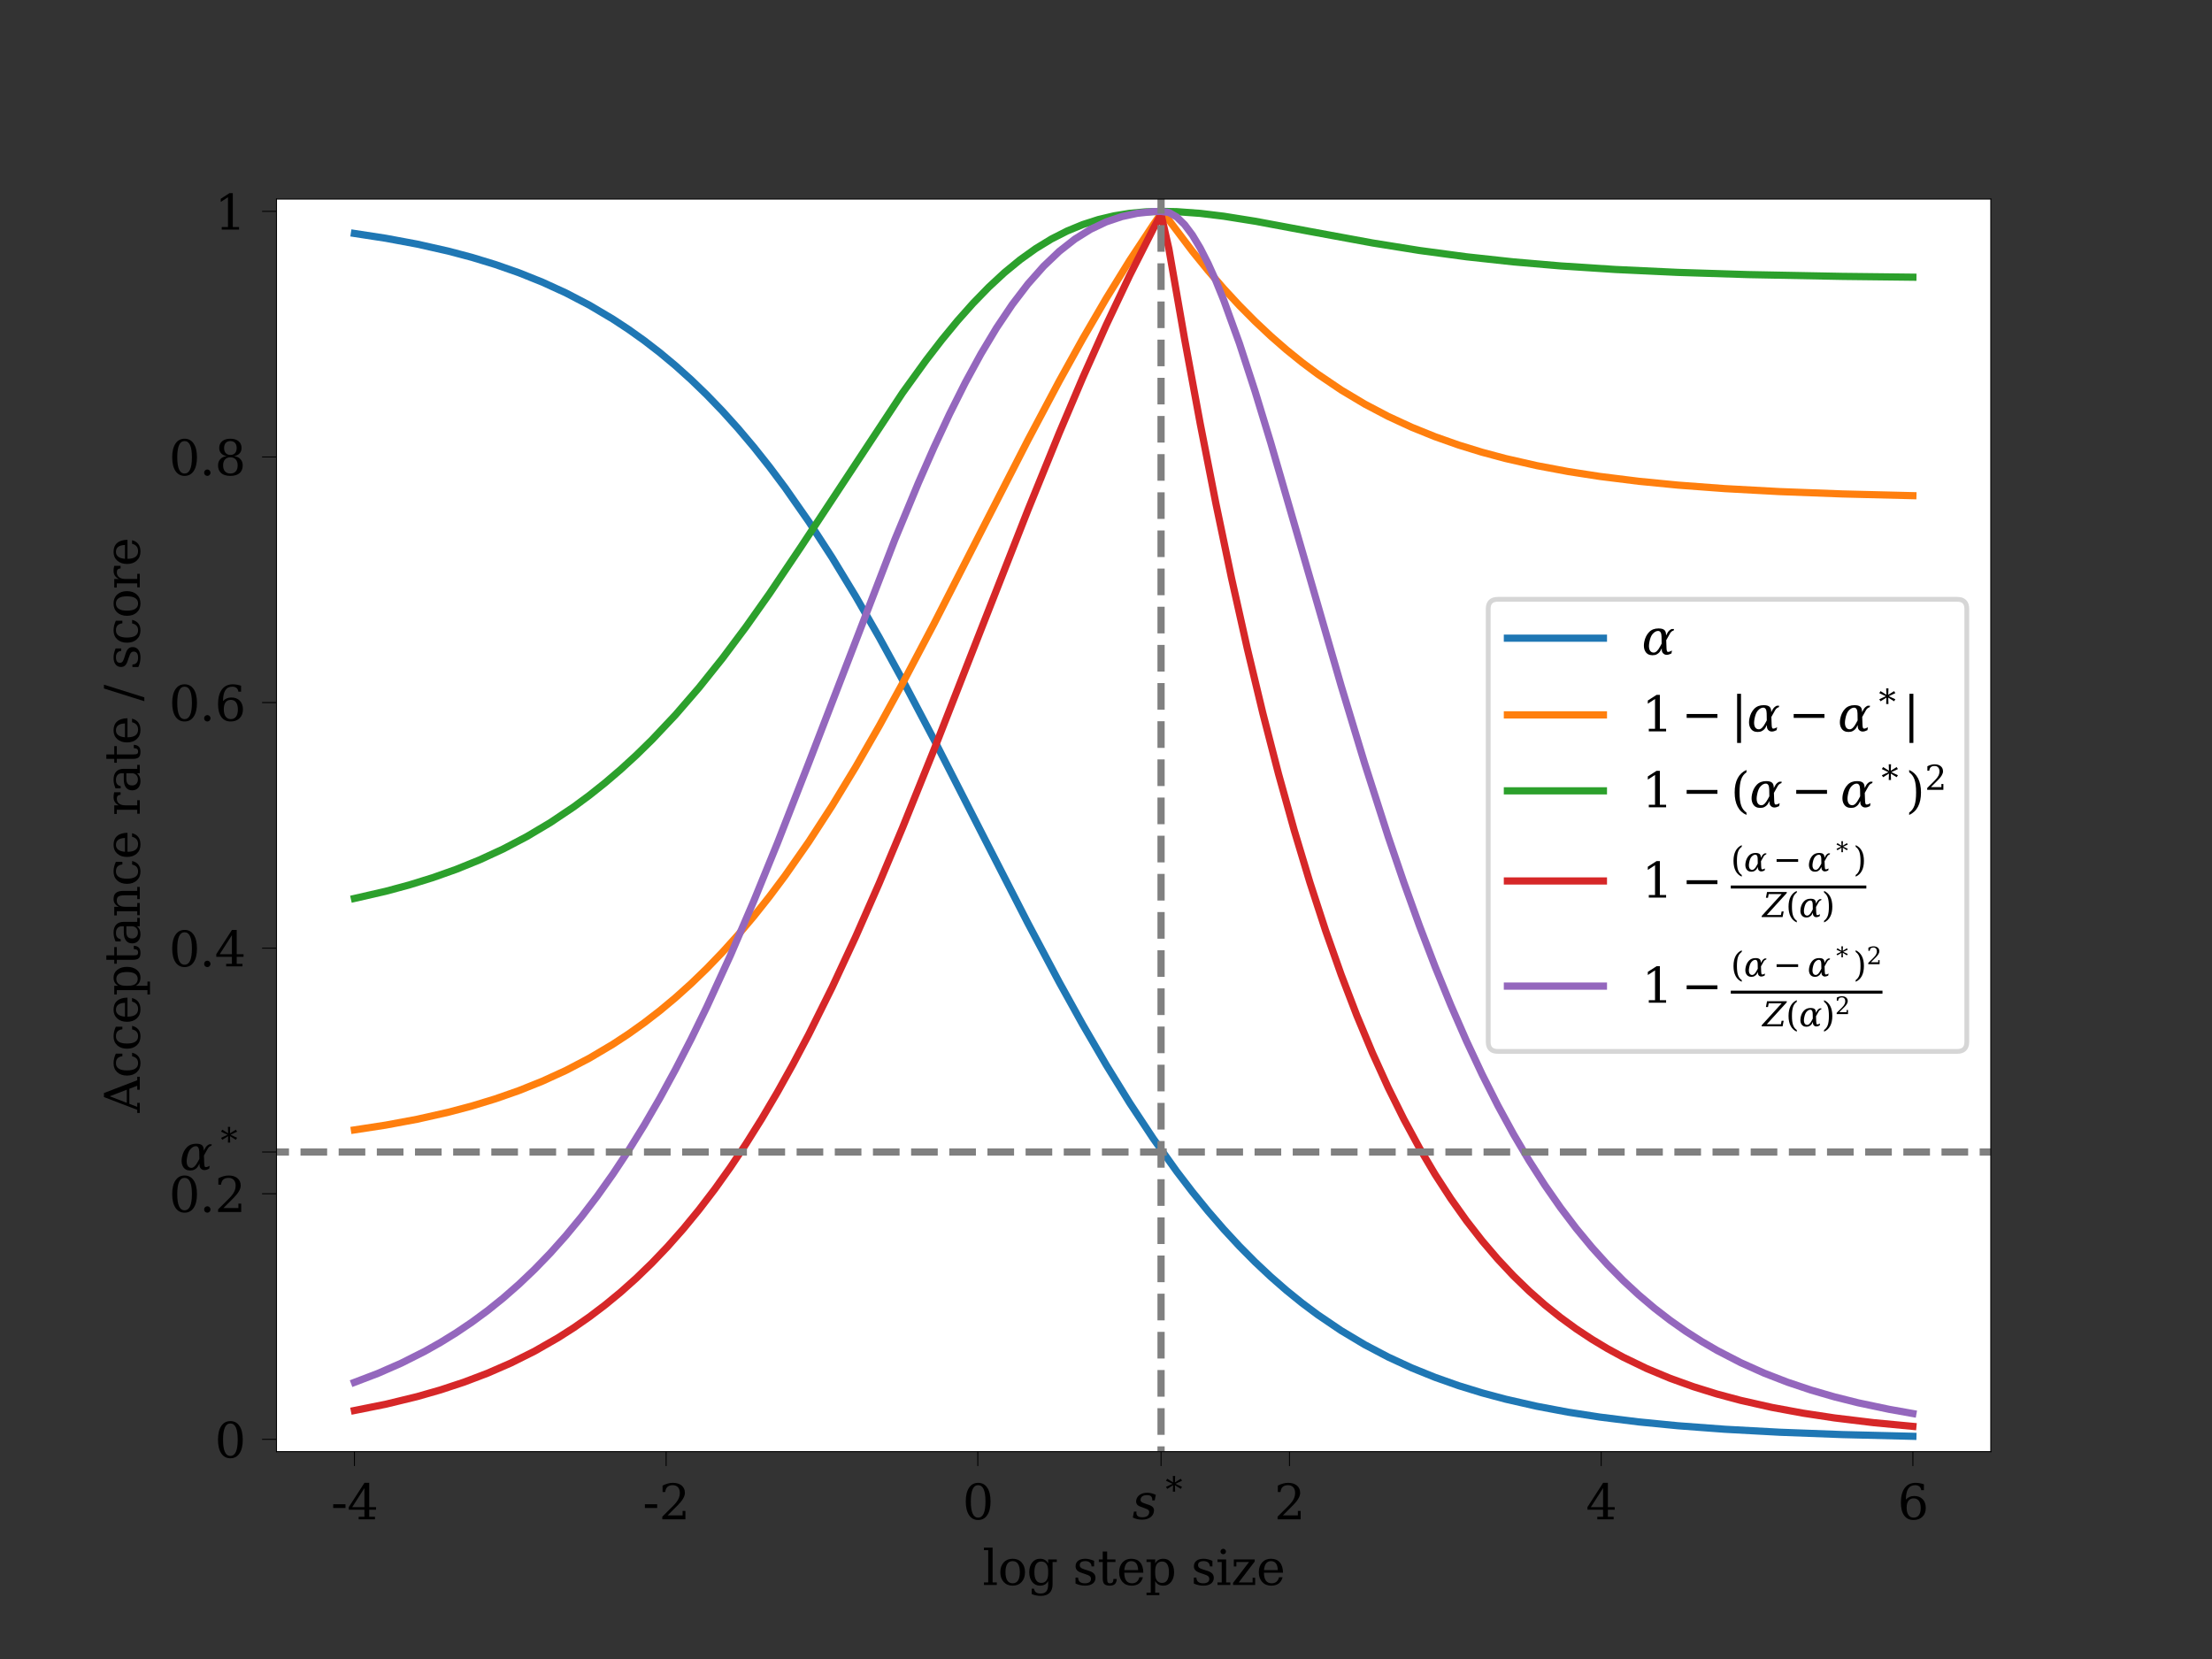 <?xml version="1.0" encoding="utf-8" standalone="no"?>
<!DOCTYPE svg PUBLIC "-//W3C//DTD SVG 1.1//EN"
  "http://www.w3.org/Graphics/SVG/1.1/DTD/svg11.dtd">
<svg xmlns:xlink="http://www.w3.org/1999/xlink" width="460.8pt" height="345.6pt" viewBox="0 0 460.8 345.6" xmlns="http://www.w3.org/2000/svg" version="1.1">
 <rect x="0" y="0" width="460.8" height="345.6" fill="#333333" stroke="none"/>
 <defs>
  <style type="text/css">*{stroke-linejoin: round; stroke-linecap: butt}</style>
 </defs>
 <g id="figure_1">
  <g id="patch_1">
   <path d="M 0 345.6 
L 460.8 345.6 
L 460.8 0 
L 0 0 
L 0 345.6 
z
" style="fill: none"/>
  </g>
  <g id="axes_1">
   <g id="patch_2">
    <path d="M 57.6 302.4 
L 414.72 302.4 
L 414.72 41.472 
L 57.6 41.472 
z
" style="fill: #ffffff"/>
   </g>
   <g id="matplotlib.axis_1">
    <g id="xtick_1">
     <g id="line2d_1">
      <defs>
       <path id="m47f0c7716d" d="M 0 0 
L 0 3 
" style="stroke: #000000; stroke-width: 0.2"/>
      </defs>
      <g>
       <use xlink:href="#m47f0c7716d" x="73.833" y="302.4" style="stroke: #000000; stroke-width: 0.2"/>
      </g>
     </g>
     <g id="text_1">
      <!-- -4 -->
      <g transform="translate(68.962 316.498)scale(0.1 -0.1)">
       <defs>
        <path id="DejaVuSerif-2d" d="M 281 1959 
L 1881 1959 
L 1881 1472 
L 281 1472 
L 281 1959 
z
" transform="scale(0.016)"/>
        <path id="DejaVuSerif-34" d="M 2234 1581 
L 2234 4063 
L 641 1581 
L 2234 1581 
z
M 3609 0 
L 1484 0 
L 1484 331 
L 2234 331 
L 2234 1247 
L 197 1247 
L 197 1588 
L 2241 4750 
L 2859 4750 
L 2859 1581 
L 3750 1581 
L 3750 1247 
L 2859 1247 
L 2859 331 
L 3609 331 
L 3609 0 
z
" transform="scale(0.016)"/>
       </defs>
       <use xlink:href="#DejaVuSerif-2d"/>
       <use xlink:href="#DejaVuSerif-34" x="33.789"/>
      </g>
     </g>
    </g>
    <g id="xtick_2">
     <g id="line2d_2">
      <g>
       <use xlink:href="#m47f0c7716d" x="138.764" y="302.4" style="stroke: #000000; stroke-width: 0.2"/>
      </g>
     </g>
     <g id="text_2">
      <!-- -2 -->
      <g transform="translate(133.893 316.498)scale(0.1 -0.1)">
       <defs>
        <path id="DejaVuSerif-32" d="M 819 3553 
L 469 3553 
L 469 4384 
Q 803 4563 1142 4656 
Q 1481 4750 1806 4750 
Q 2534 4750 2956 4397 
Q 3378 4044 3378 3438 
Q 3378 2753 2422 1800 
Q 2347 1728 2309 1691 
L 1131 513 
L 3078 513 
L 3078 1088 
L 3444 1088 
L 3444 0 
L 434 0 
L 434 341 
L 1850 1753 
Q 2319 2222 2519 2614 
Q 2719 3006 2719 3438 
Q 2719 3909 2473 4175 
Q 2228 4441 1797 4441 
Q 1350 4441 1106 4219 
Q 863 3997 819 3553 
z
" transform="scale(0.016)"/>
       </defs>
       <use xlink:href="#DejaVuSerif-2d"/>
       <use xlink:href="#DejaVuSerif-32" x="33.789"/>
      </g>
     </g>
    </g>
    <g id="xtick_3">
     <g id="line2d_3">
      <g>
       <use xlink:href="#m47f0c7716d" x="203.695" y="302.4" style="stroke: #000000; stroke-width: 0.2"/>
      </g>
     </g>
     <g id="text_3">
      <!-- 0 -->
      <g transform="translate(200.513 316.498)scale(0.1 -0.1)">
       <defs>
        <path id="DejaVuSerif-30" d="M 2034 219 
Q 2513 219 2750 744 
Q 2988 1269 2988 2328 
Q 2988 3391 2750 3916 
Q 2513 4441 2034 4441 
Q 1556 4441 1318 3916 
Q 1081 3391 1081 2328 
Q 1081 1269 1318 744 
Q 1556 219 2034 219 
z
M 2034 -91 
Q 1275 -91 848 546 
Q 422 1184 422 2328 
Q 422 3475 848 4112 
Q 1275 4750 2034 4750 
Q 2797 4750 3222 4112 
Q 3647 3475 3647 2328 
Q 3647 1184 3222 546 
Q 2797 -91 2034 -91 
z
" transform="scale(0.016)"/>
       </defs>
       <use xlink:href="#DejaVuSerif-30"/>
      </g>
     </g>
    </g>
    <g id="xtick_4">
     <g id="line2d_4">
      <g>
       <use xlink:href="#m47f0c7716d" x="241.87" y="302.4" style="stroke: #000000; stroke-width: 0.2"/>
      </g>
     </g>
     <g id="text_4">
      <!-- $s^*$ -->
      <g transform="translate(235.87 316.498)scale(0.1 -0.1)">
       <defs>
        <path id="DejaVuSerif-Italic-73" d="M 222 959 
L 553 959 
Q 541 869 541 788 
Q 541 219 1313 219 
Q 2088 219 2200 788 
Q 2209 844 2209 944 
Q 2209 1041 2103 1158 
Q 1997 1275 1550 1428 
L 1159 1569 
Q 759 1706 629 1882 
Q 500 2059 500 2263 
Q 500 2344 516 2438 
Q 606 2894 990 3153 
Q 1375 3413 1931 3413 
Q 2484 3413 3066 3144 
L 2925 2419 
L 2594 2419 
Q 2606 2491 2606 2553 
Q 2606 2781 2448 2942 
Q 2291 3103 1925 3103 
Q 1191 3103 1091 2591 
Q 1078 2538 1078 2444 
Q 1078 2347 1179 2237 
Q 1281 2128 1678 1997 
L 2106 1856 
Q 2550 1709 2716 1488 
Q 2831 1331 2831 1178 
Q 2831 522 2306 181 
Q 1894 -91 1262 -91 
Q 631 -91 72 184 
L 222 959 
z
" transform="scale(0.016)"/>
        <path id="DejaVuSerif-2a" d="M 3097 3866 
L 1875 3297 
L 3097 2719 
L 2859 2350 
L 1772 3028 
L 1813 1838 
L 1388 1838 
L 1428 3028 
L 341 2350 
L 103 2719 
L 1325 3291 
L 103 3866 
L 341 4238 
L 1428 3559 
L 1388 4750 
L 1813 4750 
L 1772 3559 
L 2859 4238 
L 3097 3866 
z
" transform="scale(0.016)"/>
       </defs>
       <use xlink:href="#DejaVuSerif-Italic-73" transform="translate(0 0.713)"/>
       <use xlink:href="#DejaVuSerif-2a" transform="translate(69.032 37.047)scale(0.7)"/>
      </g>
     </g>
    </g>
    <g id="xtick_5">
     <g id="line2d_5">
      <g>
       <use xlink:href="#m47f0c7716d" x="268.625" y="302.4" style="stroke: #000000; stroke-width: 0.2"/>
      </g>
     </g>
     <g id="text_5">
      <!-- 2 -->
      <g transform="translate(265.444 316.498)scale(0.1 -0.1)">
       <use xlink:href="#DejaVuSerif-32"/>
      </g>
     </g>
    </g>
    <g id="xtick_6">
     <g id="line2d_6">
      <g>
       <use xlink:href="#m47f0c7716d" x="333.556" y="302.4" style="stroke: #000000; stroke-width: 0.2"/>
      </g>
     </g>
     <g id="text_6">
      <!-- 4 -->
      <g transform="translate(330.375 316.498)scale(0.1 -0.1)">
       <use xlink:href="#DejaVuSerif-34"/>
      </g>
     </g>
    </g>
    <g id="xtick_7">
     <g id="line2d_7">
      <g>
       <use xlink:href="#m47f0c7716d" x="398.487" y="302.4" style="stroke: #000000; stroke-width: 0.2"/>
      </g>
     </g>
     <g id="text_7">
      <!-- 6 -->
      <g transform="translate(395.306 316.498)scale(0.1 -0.1)">
       <defs>
        <path id="DejaVuSerif-36" d="M 2094 219 
Q 2534 219 2771 542 
Q 3009 866 3009 1472 
Q 3009 2078 2771 2401 
Q 2534 2725 2094 2725 
Q 1647 2725 1412 2412 
Q 1178 2100 1178 1509 
Q 1178 888 1415 553 
Q 1653 219 2094 219 
z
M 1075 2569 
Q 1288 2803 1556 2918 
Q 1825 3034 2163 3034 
Q 2859 3034 3264 2615 
Q 3669 2197 3669 1472 
Q 3669 763 3233 336 
Q 2797 -91 2069 -91 
Q 1278 -91 853 498 
Q 428 1088 428 2181 
Q 428 3406 931 4078 
Q 1434 4750 2350 4750 
Q 2597 4750 2869 4703 
Q 3141 4656 3425 4563 
L 3425 3794 
L 3072 3794 
Q 3034 4109 2831 4275 
Q 2628 4441 2284 4441 
Q 1678 4441 1381 3981 
Q 1084 3522 1075 2569 
z
" transform="scale(0.016)"/>
       </defs>
       <use xlink:href="#DejaVuSerif-36"/>
      </g>
     </g>
    </g>
    <g id="text_8">
     <!-- log step size -->
     <g transform="translate(204.678 330.177)scale(0.1 -0.1)">
      <defs>
       <path id="DejaVuSerif-6c" d="M 1313 331 
L 1856 331 
L 1856 0 
L 184 0 
L 184 331 
L 738 331 
L 738 4531 
L 184 4531 
L 184 4863 
L 1313 4863 
L 1313 331 
z
" transform="scale(0.016)"/>
       <path id="DejaVuSerif-6f" d="M 1925 219 
Q 2388 219 2623 584 
Q 2859 950 2859 1663 
Q 2859 2375 2623 2739 
Q 2388 3103 1925 3103 
Q 1463 3103 1227 2739 
Q 991 2375 991 1663 
Q 991 950 1228 584 
Q 1466 219 1925 219 
z
M 1925 -91 
Q 1200 -91 759 389 
Q 319 869 319 1663 
Q 319 2456 758 2934 
Q 1197 3413 1925 3413 
Q 2653 3413 3092 2934 
Q 3531 2456 3531 1663 
Q 3531 869 3092 389 
Q 2653 -91 1925 -91 
z
" transform="scale(0.016)"/>
       <path id="DejaVuSerif-67" d="M 3359 2988 
L 3359 72 
Q 3359 -644 2965 -1033 
Q 2572 -1422 1844 -1422 
Q 1516 -1422 1216 -1362 
Q 916 -1303 641 -1184 
L 641 -488 
L 941 -488 
Q 997 -813 1206 -963 
Q 1416 -1113 1806 -1113 
Q 2313 -1113 2548 -827 
Q 2784 -541 2784 72 
L 2784 519 
Q 2616 206 2355 57 
Q 2094 -91 1709 -91 
Q 1097 -91 708 395 
Q 319 881 319 1663 
Q 319 2444 706 2928 
Q 1094 3413 1709 3413 
Q 2094 3413 2355 3264 
Q 2616 3116 2784 2803 
L 2784 3322 
L 3909 3322 
L 3909 2988 
L 3359 2988 
z
M 2784 1825 
Q 2784 2422 2554 2737 
Q 2325 3053 1888 3053 
Q 1444 3053 1217 2703 
Q 991 2353 991 1663 
Q 991 975 1217 622 
Q 1444 269 1888 269 
Q 2325 269 2554 583 
Q 2784 897 2784 1497 
L 2784 1825 
z
" transform="scale(0.016)"/>
       <path id="DejaVuSerif-20" transform="scale(0.016)"/>
       <path id="DejaVuSerif-73" d="M 359 184 
L 359 959 
L 691 959 
Q 703 588 923 403 
Q 1144 219 1575 219 
Q 1963 219 2166 364 
Q 2369 509 2369 788 
Q 2369 1006 2220 1140 
Q 2072 1275 1594 1428 
L 1178 1569 
Q 750 1706 558 1912 
Q 366 2119 366 2438 
Q 366 2894 700 3153 
Q 1034 3413 1625 3413 
Q 1888 3413 2178 3344 
Q 2469 3275 2778 3144 
L 2778 2419 
L 2447 2419 
Q 2434 2741 2221 2922 
Q 2009 3103 1644 3103 
Q 1281 3103 1095 2975 
Q 909 2847 909 2591 
Q 909 2381 1050 2254 
Q 1191 2128 1613 1997 
L 2069 1856 
Q 2541 1709 2748 1489 
Q 2956 1269 2956 922 
Q 2956 450 2595 179 
Q 2234 -91 1600 -91 
Q 1278 -91 972 -22 
Q 666 47 359 184 
z
" transform="scale(0.016)"/>
       <path id="DejaVuSerif-74" d="M 691 2988 
L 184 2988 
L 184 3322 
L 691 3322 
L 691 4353 
L 1269 4353 
L 1269 3322 
L 2350 3322 
L 2350 2988 
L 1269 2988 
L 1269 878 
Q 1269 456 1350 337 
Q 1431 219 1650 219 
Q 1875 219 1978 351 
Q 2081 484 2088 781 
L 2522 781 
Q 2497 328 2275 118 
Q 2053 -91 1600 -91 
Q 1103 -91 897 129 
Q 691 350 691 878 
L 691 2988 
z
" transform="scale(0.016)"/>
       <path id="DejaVuSerif-65" d="M 3469 1600 
L 991 1600 
L 991 1575 
Q 991 903 1244 561 
Q 1497 219 1991 219 
Q 2369 219 2611 417 
Q 2853 616 2950 1006 
L 3413 1006 
Q 3275 459 2904 184 
Q 2534 -91 1931 -91 
Q 1203 -91 761 389 
Q 319 869 319 1663 
Q 319 2450 753 2931 
Q 1188 3413 1894 3413 
Q 2647 3413 3050 2948 
Q 3453 2484 3469 1600 
z
M 2791 1931 
Q 2772 2513 2545 2808 
Q 2319 3103 1894 3103 
Q 1497 3103 1269 2806 
Q 1041 2509 991 1931 
L 2791 1931 
z
" transform="scale(0.016)"/>
       <path id="DejaVuSerif-70" d="M 1313 1825 
L 1313 1497 
Q 1313 897 1542 583 
Q 1772 269 2209 269 
Q 2650 269 2876 622 
Q 3103 975 3103 1663 
Q 3103 2353 2876 2703 
Q 2650 3053 2209 3053 
Q 1772 3053 1542 2737 
Q 1313 2422 1313 1825 
z
M 738 2988 
L 184 2988 
L 184 3322 
L 1313 3322 
L 1313 2803 
Q 1481 3116 1742 3264 
Q 2003 3413 2388 3413 
Q 3000 3413 3387 2928 
Q 3775 2444 3775 1663 
Q 3775 881 3387 395 
Q 3000 -91 2388 -91 
Q 2003 -91 1742 57 
Q 1481 206 1313 519 
L 1313 -997 
L 1856 -997 
L 1856 -1331 
L 184 -1331 
L 184 -997 
L 738 -997 
L 738 2988 
z
" transform="scale(0.016)"/>
       <path id="DejaVuSerif-69" d="M 622 4353 
Q 622 4497 726 4603 
Q 831 4709 978 4709 
Q 1122 4709 1226 4603 
Q 1331 4497 1331 4353 
Q 1331 4206 1228 4103 
Q 1125 4000 978 4000 
Q 831 4000 726 4103 
Q 622 4206 622 4353 
z
M 1356 331 
L 1900 331 
L 1900 0 
L 231 0 
L 231 331 
L 781 331 
L 781 2988 
L 231 2988 
L 231 3322 
L 1356 3322 
L 1356 331 
z
" transform="scale(0.016)"/>
       <path id="DejaVuSerif-7a" d="M 256 0 
L 256 269 
L 2338 2988 
L 691 2988 
L 691 2413 
L 359 2413 
L 359 3322 
L 3078 3322 
L 3078 3053 
L 997 331 
L 2803 331 
L 2803 934 
L 3138 934 
L 3138 0 
L 256 0 
z
" transform="scale(0.016)"/>
      </defs>
      <use xlink:href="#DejaVuSerif-6c"/>
      <use xlink:href="#DejaVuSerif-6f" x="31.982"/>
      <use xlink:href="#DejaVuSerif-67" x="92.188"/>
      <use xlink:href="#DejaVuSerif-20" x="156.201"/>
      <use xlink:href="#DejaVuSerif-73" x="187.988"/>
      <use xlink:href="#DejaVuSerif-74" x="239.307"/>
      <use xlink:href="#DejaVuSerif-65" x="279.492"/>
      <use xlink:href="#DejaVuSerif-70" x="338.672"/>
      <use xlink:href="#DejaVuSerif-20" x="402.686"/>
      <use xlink:href="#DejaVuSerif-73" x="434.473"/>
      <use xlink:href="#DejaVuSerif-69" x="485.791"/>
      <use xlink:href="#DejaVuSerif-7a" x="517.773"/>
      <use xlink:href="#DejaVuSerif-65" x="570.459"/>
     </g>
    </g>
   </g>
   <g id="matplotlib.axis_2">
    <g id="ytick_1">
     <g id="line2d_8">
      <defs>
       <path id="mf4bd33db1c" d="M 0 0 
L -3 0 
" style="stroke: #000000; stroke-width: 0.2"/>
      </defs>
      <g>
       <use xlink:href="#mf4bd33db1c" x="57.6" y="299.842" style="stroke: #000000; stroke-width: 0.2"/>
      </g>
     </g>
     <g id="text_9">
      <!-- 0 -->
      <g transform="translate(44.737 303.641)scale(0.1 -0.1)">
       <use xlink:href="#DejaVuSerif-30"/>
      </g>
     </g>
    </g>
    <g id="ytick_2">
     <g id="line2d_9">
      <g>
       <use xlink:href="#mf4bd33db1c" x="57.6" y="248.68" style="stroke: #000000; stroke-width: 0.2"/>
      </g>
     </g>
     <g id="text_10">
      <!-- 0.2 -->
      <g transform="translate(35.197 252.479)scale(0.1 -0.1)">
       <defs>
        <path id="DejaVuSerif-2e" d="M 603 325 
Q 603 500 722 622 
Q 841 744 1019 744 
Q 1191 744 1312 622 
Q 1434 500 1434 325 
Q 1434 153 1312 31 
Q 1191 -91 1019 -91 
Q 841 -91 722 29 
Q 603 150 603 325 
z
" transform="scale(0.016)"/>
       </defs>
       <use xlink:href="#DejaVuSerif-30"/>
       <use xlink:href="#DejaVuSerif-2e" x="63.623"/>
       <use xlink:href="#DejaVuSerif-32" x="95.41"/>
      </g>
     </g>
    </g>
    <g id="ytick_3">
     <g id="line2d_10">
      <g>
       <use xlink:href="#mf4bd33db1c" x="57.6" y="239.982" style="stroke: #000000; stroke-width: 0.2"/>
      </g>
     </g>
     <g id="text_11">
      <!-- $\alpha^*$ -->
      <g transform="translate(37.4 243.781)scale(0.1 -0.1)">
       <defs>
        <path id="DejaVuSerif-Italic-3b1" d="M 2597 819 
L 2406 472 
Q 2259 206 1925 31 
Q 1719 -78 1388 -78 
Q 1378 -78 1369 -78 
Q 753 -75 463 406 
Q 269 728 269 1175 
Q 269 1409 322 1675 
Q 472 2441 953 2941 
Q 1406 3409 2172 3409 
Q 2713 3409 2941 3200 
Q 3144 3013 3156 2613 
L 3159 2497 
L 3347 2844 
Q 3525 3172 3878 3334 
L 4194 3334 
L 4156 3150 
Q 3838 3056 3675 2763 
L 3178 1875 
L 3213 919 
Q 3228 428 3338 375 
Q 3375 356 3434 356 
Q 3603 356 3928 531 
L 3856 153 
Q 3509 -25 3244 -25 
Q 2966 -25 2778 169 
Q 2609 344 2603 597 
L 2597 819 
z
M 2581 1431 
L 2566 2350 
Q 2550 3081 2119 3084 
Q 1763 3084 1419 2703 
Q 1131 2388 991 1663 
Q 928 1347 928 1103 
Q 928 813 1016 622 
Q 1175 266 1550 266 
Q 1963 266 2384 1063 
L 2581 1431 
z
" transform="scale(0.016)"/>
       </defs>
       <use xlink:href="#DejaVuSerif-Italic-3b1" transform="translate(0 0.713)"/>
       <use xlink:href="#DejaVuSerif-2a" transform="translate(85.234 37.047)scale(0.7)"/>
      </g>
     </g>
    </g>
    <g id="ytick_4">
     <g id="line2d_11">
      <g>
       <use xlink:href="#mf4bd33db1c" x="57.6" y="197.517" style="stroke: #000000; stroke-width: 0.2"/>
      </g>
     </g>
     <g id="text_12">
      <!-- 0.4 -->
      <g transform="translate(35.197 201.316)scale(0.1 -0.1)">
       <use xlink:href="#DejaVuSerif-30"/>
       <use xlink:href="#DejaVuSerif-2e" x="63.623"/>
       <use xlink:href="#DejaVuSerif-34" x="95.41"/>
      </g>
     </g>
    </g>
    <g id="ytick_5">
     <g id="line2d_12">
      <g>
       <use xlink:href="#mf4bd33db1c" x="57.6" y="146.355" style="stroke: #000000; stroke-width: 0.2"/>
      </g>
     </g>
     <g id="text_13">
      <!-- 0.6 -->
      <g transform="translate(35.197 150.154)scale(0.1 -0.1)">
       <use xlink:href="#DejaVuSerif-30"/>
       <use xlink:href="#DejaVuSerif-2e" x="63.623"/>
       <use xlink:href="#DejaVuSerif-36" x="95.41"/>
      </g>
     </g>
    </g>
    <g id="ytick_6">
     <g id="line2d_13">
      <g>
       <use xlink:href="#mf4bd33db1c" x="57.6" y="95.192" style="stroke: #000000; stroke-width: 0.2"/>
      </g>
     </g>
     <g id="text_14">
      <!-- 0.8 -->
      <g transform="translate(35.197 98.992)scale(0.1 -0.1)">
       <defs>
        <path id="DejaVuSerif-38" d="M 2981 1275 
Q 2981 1775 2732 2051 
Q 2484 2328 2034 2328 
Q 1584 2328 1336 2051 
Q 1088 1775 1088 1275 
Q 1088 772 1336 495 
Q 1584 219 2034 219 
Q 2484 219 2732 495 
Q 2981 772 2981 1275 
z
M 2853 3541 
Q 2853 3966 2637 4203 
Q 2422 4441 2034 4441 
Q 1650 4441 1433 4203 
Q 1216 3966 1216 3541 
Q 1216 3113 1433 2875 
Q 1650 2638 2034 2638 
Q 2422 2638 2637 2875 
Q 2853 3113 2853 3541 
z
M 2516 2484 
Q 3047 2413 3344 2092 
Q 3641 1772 3641 1275 
Q 3641 619 3225 264 
Q 2809 -91 2034 -91 
Q 1263 -91 845 264 
Q 428 619 428 1275 
Q 428 1772 725 2092 
Q 1022 2413 1556 2484 
Q 1084 2569 832 2842 
Q 581 3116 581 3541 
Q 581 4103 968 4426 
Q 1356 4750 2034 4750 
Q 2713 4750 3100 4426 
Q 3488 4103 3488 3541 
Q 3488 3116 3236 2842 
Q 2984 2569 2516 2484 
z
" transform="scale(0.016)"/>
       </defs>
       <use xlink:href="#DejaVuSerif-30"/>
       <use xlink:href="#DejaVuSerif-2e" x="63.623"/>
       <use xlink:href="#DejaVuSerif-38" x="95.41"/>
      </g>
     </g>
    </g>
    <g id="ytick_7">
     <g id="line2d_14">
      <g>
       <use xlink:href="#mf4bd33db1c" x="57.6" y="44.03" style="stroke: #000000; stroke-width: 0.2"/>
      </g>
     </g>
     <g id="text_15">
      <!-- 1 -->
      <g transform="translate(44.737 47.829)scale(0.1 -0.1)">
       <defs>
        <path id="DejaVuSerif-31" d="M 909 0 
L 909 331 
L 1722 331 
L 1722 4213 
L 781 3603 
L 781 4013 
L 1919 4750 
L 2350 4750 
L 2350 331 
L 3163 331 
L 3163 0 
L 909 0 
z
" transform="scale(0.016)"/>
       </defs>
       <use xlink:href="#DejaVuSerif-31"/>
      </g>
     </g>
    </g>
    <g id="text_16">
     <!-- Acceptance rate / score -->
     <g transform="translate(29.117 231.794)rotate(-90)scale(0.1 -0.1)">
      <defs>
       <path id="DejaVuSerif-41" d="M 1281 1691 
L 2994 1691 
L 2138 3909 
L 1281 1691 
z
M -38 0 
L -38 331 
L 372 331 
L 2034 4666 
L 2559 4666 
L 4225 331 
L 4684 331 
L 4684 0 
L 2988 0 
L 2988 331 
L 3506 331 
L 3116 1356 
L 1153 1356 
L 763 331 
L 1275 331 
L 1275 0 
L -38 0 
z
" transform="scale(0.016)"/>
       <path id="DejaVuSerif-63" d="M 3291 997 
Q 3169 466 2822 187 
Q 2475 -91 1925 -91 
Q 1200 -91 759 389 
Q 319 869 319 1663 
Q 319 2459 759 2936 
Q 1200 3413 1925 3413 
Q 2241 3413 2553 3339 
Q 2866 3266 3181 3116 
L 3181 2266 
L 2847 2266 
Q 2781 2703 2561 2903 
Q 2341 3103 1931 3103 
Q 1466 3103 1228 2742 
Q 991 2381 991 1663 
Q 991 944 1227 581 
Q 1463 219 1931 219 
Q 2303 219 2525 412 
Q 2747 606 2828 997 
L 3291 997 
z
" transform="scale(0.016)"/>
       <path id="DejaVuSerif-61" d="M 2547 1044 
L 2547 1747 
L 1806 1747 
Q 1378 1747 1168 1562 
Q 959 1378 959 997 
Q 959 650 1171 447 
Q 1384 244 1747 244 
Q 2106 244 2326 466 
Q 2547 688 2547 1044 
z
M 3122 2075 
L 3122 331 
L 3634 331 
L 3634 0 
L 2547 0 
L 2547 359 
Q 2356 128 2106 18 
Q 1856 -91 1522 -91 
Q 969 -91 644 203 
Q 319 497 319 997 
Q 319 1513 691 1797 
Q 1063 2081 1741 2081 
L 2547 2081 
L 2547 2309 
Q 2547 2688 2317 2895 
Q 2088 3103 1672 3103 
Q 1328 3103 1125 2947 
Q 922 2791 872 2484 
L 575 2484 
L 575 3156 
Q 875 3284 1158 3348 
Q 1441 3413 1709 3413 
Q 2400 3413 2761 3070 
Q 3122 2728 3122 2075 
z
" transform="scale(0.016)"/>
       <path id="DejaVuSerif-6e" d="M 263 0 
L 263 331 
L 781 331 
L 781 2988 
L 231 2988 
L 231 3322 
L 1356 3322 
L 1356 2731 
Q 1516 3069 1770 3241 
Q 2025 3413 2363 3413 
Q 2913 3413 3172 3097 
Q 3431 2781 3431 2113 
L 3431 331 
L 3944 331 
L 3944 0 
L 2356 0 
L 2356 331 
L 2853 331 
L 2853 1931 
Q 2853 2541 2703 2767 
Q 2553 2994 2175 2994 
Q 1775 2994 1565 2701 
Q 1356 2409 1356 1850 
L 1356 331 
L 1856 331 
L 1856 0 
L 263 0 
z
" transform="scale(0.016)"/>
       <path id="DejaVuSerif-72" d="M 3059 3328 
L 3059 2497 
L 2728 2497 
Q 2713 2744 2591 2866 
Q 2469 2988 2234 2988 
Q 1809 2988 1582 2694 
Q 1356 2400 1356 1850 
L 1356 331 
L 2022 331 
L 2022 0 
L 263 0 
L 263 331 
L 781 331 
L 781 2994 
L 231 2994 
L 231 3322 
L 1356 3322 
L 1356 2731 
Q 1525 3078 1790 3245 
Q 2056 3413 2438 3413 
Q 2578 3413 2733 3391 
Q 2888 3369 3059 3328 
z
" transform="scale(0.016)"/>
       <path id="DejaVuSerif-2f" d="M 1656 4666 
L 2156 4666 
L 500 -594 
L 0 -594 
L 1656 4666 
z
" transform="scale(0.016)"/>
      </defs>
      <use xlink:href="#DejaVuSerif-41"/>
      <use xlink:href="#DejaVuSerif-63" x="72.217"/>
      <use xlink:href="#DejaVuSerif-63" x="128.223"/>
      <use xlink:href="#DejaVuSerif-65" x="184.229"/>
      <use xlink:href="#DejaVuSerif-70" x="243.408"/>
      <use xlink:href="#DejaVuSerif-74" x="307.422"/>
      <use xlink:href="#DejaVuSerif-61" x="347.607"/>
      <use xlink:href="#DejaVuSerif-6e" x="407.227"/>
      <use xlink:href="#DejaVuSerif-63" x="471.631"/>
      <use xlink:href="#DejaVuSerif-65" x="527.637"/>
      <use xlink:href="#DejaVuSerif-20" x="586.816"/>
      <use xlink:href="#DejaVuSerif-72" x="618.604"/>
      <use xlink:href="#DejaVuSerif-61" x="666.406"/>
      <use xlink:href="#DejaVuSerif-74" x="726.025"/>
      <use xlink:href="#DejaVuSerif-65" x="766.211"/>
      <use xlink:href="#DejaVuSerif-20" x="825.391"/>
      <use xlink:href="#DejaVuSerif-2f" x="857.178"/>
      <use xlink:href="#DejaVuSerif-20" x="890.869"/>
      <use xlink:href="#DejaVuSerif-73" x="922.656"/>
      <use xlink:href="#DejaVuSerif-63" x="973.975"/>
      <use xlink:href="#DejaVuSerif-6f" x="1029.98"/>
      <use xlink:href="#DejaVuSerif-72" x="1090.186"/>
      <use xlink:href="#DejaVuSerif-65" x="1137.988"/>
     </g>
    </g>
   </g>
   <g id="line2d_15">
    <path d="M 73.833 48.631 
L 80.358 49.633 
L 86.884 50.847 
L 93.41 52.316 
L 98.304 53.613 
L 103.198 55.105 
L 108.093 56.817 
L 112.987 58.778 
L 117.881 61.018 
L 122.776 63.571 
L 127.67 66.472 
L 130.933 68.616 
L 134.196 70.942 
L 137.458 73.46 
L 140.721 76.181 
L 143.984 79.114 
L 147.247 82.269 
L 150.51 85.654 
L 153.773 89.276 
L 157.036 93.141 
L 160.299 97.253 
L 163.561 101.614 
L 168.456 108.618 
L 173.35 116.163 
L 178.244 124.221 
L 183.139 132.744 
L 188.033 141.669 
L 194.559 154.057 
L 204.347 173.221 
L 214.136 192.328 
L 220.661 204.618 
L 225.556 213.443 
L 230.45 221.848 
L 235.344 229.772 
L 240.239 237.176 
L 245.133 244.032 
L 248.396 248.293 
L 251.659 252.306 
L 254.921 256.074 
L 258.184 259.601 
L 261.447 262.893 
L 264.71 265.958 
L 267.973 268.804 
L 271.236 271.443 
L 274.499 273.883 
L 279.393 277.194 
L 284.287 280.119 
L 289.181 282.694 
L 294.076 284.954 
L 298.97 286.932 
L 303.864 288.66 
L 308.759 290.165 
L 313.653 291.475 
L 320.179 292.958 
L 326.704 294.184 
L 333.23 295.195 
L 341.387 296.213 
L 349.544 297.01 
L 359.333 297.741 
L 370.753 298.361 
L 383.804 298.849 
L 398.487 299.209 
L 398.487 299.209 
" clip-path="url(#pa5378f3c46)" style="fill: none; stroke: #1f77b4; stroke-width: 1.5; stroke-linecap: square"/>
   </g>
   <g id="line2d_16">
    <path d="M 73.833 235.381 
L 80.358 234.379 
L 86.884 233.165 
L 93.41 231.696 
L 98.304 230.399 
L 103.198 228.907 
L 108.093 227.195 
L 112.987 225.234 
L 117.881 222.994 
L 122.776 220.441 
L 127.67 217.54 
L 130.933 215.396 
L 134.196 213.07 
L 137.458 210.552 
L 140.721 207.831 
L 143.984 204.898 
L 147.247 201.743 
L 150.51 198.358 
L 153.773 194.736 
L 157.036 190.871 
L 160.299 186.759 
L 163.561 182.398 
L 168.456 175.394 
L 173.35 167.849 
L 178.244 159.791 
L 183.139 151.268 
L 188.033 142.343 
L 194.559 129.955 
L 204.347 110.791 
L 214.136 91.684 
L 220.661 79.394 
L 225.556 70.569 
L 230.45 62.165 
L 235.344 54.24 
L 240.239 46.836 
L 241.87 44.489 
L 243.501 45.857 
L 248.396 52.341 
L 251.659 56.355 
L 254.921 60.122 
L 258.184 63.649 
L 261.447 66.941 
L 264.71 70.006 
L 267.973 72.853 
L 271.236 75.491 
L 274.499 77.931 
L 279.393 81.242 
L 284.287 84.167 
L 289.181 86.742 
L 294.076 89.002 
L 298.97 90.98 
L 303.864 92.708 
L 308.759 94.214 
L 313.653 95.523 
L 320.179 97.006 
L 326.704 98.232 
L 333.23 99.243 
L 341.387 100.261 
L 349.544 101.058 
L 359.333 101.789 
L 370.753 102.409 
L 383.804 102.897 
L 398.487 103.258 
L 398.487 103.258 
" clip-path="url(#pa5378f3c46)" style="fill: none; stroke: #ff7f0e; stroke-width: 1.5; stroke-linecap: square"/>
   </g>
   <g id="line2d_17">
    <path d="M 73.833 187.163 
L 80.358 185.668 
L 85.253 184.349 
L 90.147 182.834 
L 95.041 181.099 
L 99.936 179.116 
L 104.83 176.855 
L 109.724 174.286 
L 114.618 171.376 
L 119.513 168.095 
L 122.776 165.685 
L 126.038 163.088 
L 129.301 160.297 
L 132.564 157.304 
L 135.827 154.106 
L 140.721 148.915 
L 145.616 143.254 
L 150.51 137.135 
L 155.404 130.588 
L 160.299 123.665 
L 166.824 113.971 
L 188.033 81.813 
L 192.927 75.039 
L 196.19 70.807 
L 199.453 66.841 
L 202.716 63.171 
L 205.979 59.817 
L 209.241 56.796 
L 212.504 54.117 
L 215.767 51.783 
L 219.03 49.79 
L 222.293 48.129 
L 225.556 46.783 
L 228.819 45.735 
L 232.081 44.962 
L 235.344 44.438 
L 238.607 44.136 
L 241.87 44.031 
L 245.133 44.094 
L 250.027 44.449 
L 254.921 45.042 
L 261.447 46.082 
L 272.867 48.211 
L 285.919 50.612 
L 295.707 52.18 
L 305.496 53.494 
L 315.284 54.556 
L 325.073 55.394 
L 336.493 56.136 
L 349.544 56.743 
L 364.227 57.204 
L 383.804 57.577 
L 398.487 57.743 
L 398.487 57.743 
" clip-path="url(#pa5378f3c46)" style="fill: none; stroke: #2ca02c; stroke-width: 1.5; stroke-linecap: square"/>
   </g>
   <g id="line2d_18">
    <path d="M 73.833 293.835 
L 80.358 292.527 
L 86.884 290.942 
L 91.778 289.539 
L 96.673 287.922 
L 101.567 286.063 
L 106.461 283.928 
L 111.356 281.481 
L 116.25 278.682 
L 119.513 276.601 
L 122.776 274.331 
L 126.038 271.86 
L 129.301 269.174 
L 132.564 266.257 
L 135.827 263.097 
L 139.09 259.679 
L 142.353 255.991 
L 145.616 252.018 
L 148.879 247.751 
L 152.141 243.178 
L 155.404 238.291 
L 158.667 233.085 
L 161.93 227.554 
L 165.193 221.7 
L 168.456 215.524 
L 173.35 205.673 
L 178.244 195.154 
L 183.139 184.028 
L 188.033 172.376 
L 194.559 156.204 
L 204.347 131.185 
L 214.136 106.241 
L 220.661 90.197 
L 225.556 78.676 
L 230.45 67.704 
L 235.344 57.358 
L 240.239 47.693 
L 241.87 44.629 
L 243.501 51.836 
L 246.764 70.577 
L 250.027 88.256 
L 253.29 104.879 
L 256.553 120.462 
L 259.816 135.028 
L 263.079 148.607 
L 266.341 161.234 
L 269.604 172.949 
L 272.867 183.794 
L 276.13 193.814 
L 279.393 203.055 
L 282.656 211.562 
L 285.919 219.382 
L 289.181 226.559 
L 292.444 233.139 
L 295.707 239.163 
L 298.97 244.672 
L 302.233 249.705 
L 305.496 254.299 
L 308.759 258.489 
L 312.021 262.308 
L 315.284 265.785 
L 318.547 268.949 
L 321.81 271.827 
L 325.073 274.444 
L 328.336 276.821 
L 331.599 278.98 
L 334.862 280.941 
L 338.124 282.72 
L 343.019 285.083 
L 347.913 287.125 
L 352.807 288.886 
L 357.702 290.406 
L 362.596 291.717 
L 369.122 293.187 
L 375.647 294.393 
L 382.173 295.381 
L 390.33 296.369 
L 398.487 297.139 
L 398.487 297.139 
" clip-path="url(#pa5378f3c46)" style="fill: none; stroke: #d62728; stroke-width: 1.5; stroke-linecap: square"/>
   </g>
   <g id="line2d_19">
    <path d="M 73.833 287.97 
L 78.727 286.104 
L 83.621 283.958 
L 88.516 281.492 
L 91.778 279.651 
L 95.041 277.635 
L 98.304 275.432 
L 101.567 273.026 
L 104.83 270.402 
L 108.093 267.544 
L 111.356 264.437 
L 114.618 261.064 
L 117.881 257.409 
L 121.144 253.457 
L 124.407 249.193 
L 127.67 244.603 
L 130.933 239.675 
L 134.196 234.4 
L 137.458 228.771 
L 140.721 222.784 
L 143.984 216.44 
L 147.247 209.744 
L 152.141 199.065 
L 157.036 187.683 
L 161.93 175.694 
L 168.456 158.998 
L 186.401 112.434 
L 191.296 100.637 
L 194.559 93.218 
L 197.821 86.226 
L 201.084 79.714 
L 204.347 73.724 
L 207.61 68.289 
L 210.873 63.431 
L 214.136 59.159 
L 217.399 55.474 
L 220.661 52.362 
L 223.924 49.803 
L 227.187 47.768 
L 230.45 46.221 
L 233.713 45.121 
L 236.976 44.423 
L 240.239 44.083 
L 241.87 44.032 
L 243.501 44.268 
L 245.133 45.201 
L 246.764 46.785 
L 248.396 48.962 
L 250.027 51.676 
L 251.659 54.874 
L 253.29 58.504 
L 254.921 62.517 
L 258.184 71.508 
L 261.447 81.503 
L 264.71 92.2 
L 271.236 114.692 
L 279.393 142.887 
L 284.287 159.039 
L 289.181 174.27 
L 292.444 183.829 
L 295.707 192.877 
L 298.97 201.4 
L 302.233 209.395 
L 305.496 216.865 
L 308.759 223.821 
L 312.021 230.281 
L 315.284 236.262 
L 318.547 241.787 
L 321.81 246.881 
L 325.073 251.567 
L 328.336 255.872 
L 331.599 259.82 
L 334.862 263.436 
L 338.124 266.743 
L 341.387 269.765 
L 344.65 272.524 
L 347.913 275.039 
L 351.176 277.332 
L 354.439 279.419 
L 357.702 281.319 
L 362.596 283.85 
L 367.49 286.043 
L 372.384 287.94 
L 377.279 289.581 
L 382.173 290.998 
L 387.067 292.222 
L 393.593 293.597 
L 398.487 294.464 
L 398.487 294.464 
" clip-path="url(#pa5378f3c46)" style="fill: none; stroke: #9467bd; stroke-width: 1.5; stroke-linecap: square"/>
   </g>
   <g id="line2d_20">
    <path d="M 241.87 346.6 
L 241.87 -1 
" clip-path="url(#pa5378f3c46)" style="fill: none; stroke-dasharray: 5.55,2.4; stroke-dashoffset: 0; stroke: #808080; stroke-width: 1.5"/>
   </g>
   <g id="line2d_21">
    <path d="M -1 239.982 
L 461.8 239.982 
" clip-path="url(#pa5378f3c46)" style="fill: none; stroke-dasharray: 5.55,2.4; stroke-dashoffset: 0; stroke: #808080; stroke-width: 1.5"/>
   </g>
   <g id="patch_3">
    <path d="M 57.6 302.4 
L 57.6 41.472 
" style="fill: none; stroke: #000000; stroke-width: 0.2; stroke-linejoin: miter; stroke-linecap: square"/>
   </g>
   <g id="patch_4">
    <path d="M 414.72 302.4 
L 414.72 41.472 
" style="fill: none; stroke: #000000; stroke-width: 0.2; stroke-linejoin: miter; stroke-linecap: square"/>
   </g>
   <g id="patch_5">
    <path d="M 57.6 302.4 
L 414.72 302.4 
" style="fill: none; stroke: #000000; stroke-width: 0.2; stroke-linejoin: miter; stroke-linecap: square"/>
   </g>
   <g id="patch_6">
    <path d="M 57.6 41.472 
L 414.72 41.472 
" style="fill: none; stroke: #000000; stroke-width: 0.2; stroke-linejoin: miter; stroke-linecap: square"/>
   </g>
   <g id="legend_1">
    <g id="patch_7">
     <path d="M 312.02 219.025 
L 407.72 219.025 
Q 409.72 219.025 409.72 217.025 
L 409.72 126.847 
Q 409.72 124.847 407.72 124.847 
L 312.02 124.847 
Q 310.02 124.847 310.02 126.847 
L 310.02 217.025 
Q 310.02 219.025 312.02 219.025 
z
" style="fill: #ffffff; opacity: 0.8; stroke: #cccccc; stroke-linejoin: miter"/>
    </g>
    <g id="line2d_22">
     <path d="M 314.02 132.945 
L 324.02 132.945 
L 334.02 132.945 
" style="fill: none; stroke: #1f77b4; stroke-width: 1.5; stroke-linecap: square"/>
    </g>
    <g id="text_17">
     <!-- $\alpha$ -->
     <g transform="translate(342.02 136.445)scale(0.1 -0.1)">
      <use xlink:href="#DejaVuSerif-Italic-3b1" transform="translate(0 0.734)"/>
     </g>
    </g>
    <g id="line2d_23">
     <path d="M 314.02 148.925 
L 324.02 148.925 
L 334.02 148.925 
" style="fill: none; stroke: #ff7f0e; stroke-width: 1.5; stroke-linecap: square"/>
    </g>
    <g id="text_18">
     <!-- $1 - |\alpha - \alpha^*|$ -->
     <g transform="translate(342.02 152.425)scale(0.1 -0.1)">
      <defs>
       <path id="DejaVuSerif-2212" d="M 678 2259 
L 4684 2259 
L 4684 1753 
L 678 1753 
L 678 2259 
z
" transform="scale(0.016)"/>
       <path id="DejaVuSerif-7c" d="M 1331 4891 
L 1331 -1509 
L 825 -1509 
L 825 4891 
L 1331 4891 
z
" transform="scale(0.016)"/>
      </defs>
      <use xlink:href="#DejaVuSerif-31" transform="translate(0 0.713)"/>
      <use xlink:href="#DejaVuSerif-2212" transform="translate(82.588 0.713)"/>
      <use xlink:href="#DejaVuSerif-7c" transform="translate(185.342 0.713)"/>
      <use xlink:href="#DejaVuSerif-Italic-3b1" transform="translate(219.033 0.713)"/>
      <use xlink:href="#DejaVuSerif-2212" transform="translate(305.527 0.713)"/>
      <use xlink:href="#DejaVuSerif-Italic-3b1" transform="translate(408.281 0.713)"/>
      <use xlink:href="#DejaVuSerif-2a" transform="translate(493.515 37.047)scale(0.7)"/>
      <use xlink:href="#DejaVuSerif-7c" transform="translate(544.386 0.713)"/>
     </g>
    </g>
    <g id="line2d_24">
     <path d="M 314.02 164.745 
L 324.02 164.745 
L 334.02 164.745 
" style="fill: none; stroke: #2ca02c; stroke-width: 1.5; stroke-linecap: square"/>
    </g>
    <g id="text_19">
     <!-- $1 - (\alpha - \alpha^*)^2$ -->
     <g transform="translate(342.02 168.245)scale(0.1 -0.1)">
      <defs>
       <path id="DejaVuSerif-28" d="M 2041 -997 
Q 1281 -656 893 83 
Q 506 822 506 1931 
Q 506 3044 893 3783 
Q 1281 4522 2041 4863 
L 2041 4556 
Q 1559 4225 1350 3623 
Q 1141 3022 1141 1931 
Q 1141 844 1350 242 
Q 1559 -359 2041 -691 
L 2041 -997 
z
" transform="scale(0.016)"/>
       <path id="DejaVuSerif-29" d="M 453 -997 
L 453 -691 
Q 934 -359 1145 242 
Q 1356 844 1356 1931 
Q 1356 3022 1145 3623 
Q 934 4225 453 4556 
L 453 4863 
Q 1216 4522 1603 3783 
Q 1991 3044 1991 1931 
Q 1991 822 1603 83 
Q 1216 -656 453 -997 
z
" transform="scale(0.016)"/>
      </defs>
      <use xlink:href="#DejaVuSerif-31" transform="translate(0 0.713)"/>
      <use xlink:href="#DejaVuSerif-2212" transform="translate(82.588 0.713)"/>
      <use xlink:href="#DejaVuSerif-28" transform="translate(185.342 0.713)"/>
      <use xlink:href="#DejaVuSerif-Italic-3b1" transform="translate(224.355 0.713)"/>
      <use xlink:href="#DejaVuSerif-2212" transform="translate(310.85 0.713)"/>
      <use xlink:href="#DejaVuSerif-Italic-3b1" transform="translate(413.604 0.713)"/>
      <use xlink:href="#DejaVuSerif-2a" transform="translate(498.838 37.047)scale(0.7)"/>
      <use xlink:href="#DejaVuSerif-29" transform="translate(549.708 0.713)"/>
      <use xlink:href="#DejaVuSerif-32" transform="translate(589.63 37.047)scale(0.7)"/>
     </g>
    </g>
    <g id="line2d_25">
     <path d="M 314.02 183.525 
L 324.02 183.525 
L 334.02 183.525 
" style="fill: none; stroke: #d62728; stroke-width: 1.5; stroke-linecap: square"/>
    </g>
    <g id="text_20">
     <!-- $1 - \frac{(\alpha - \alpha^*)}{Z(\alpha)}$ -->
     <g transform="translate(342.02 187.025)scale(0.1 -0.1)">
      <defs>
       <path id="DejaVuSerif-Italic-5a" d="M -166 0 
L -122 225 
L 3572 4281 
L 1159 4281 
L 1025 3584 
L 641 3584 
L 850 4666 
L 4538 4666 
L 4494 4441 
L 800 384 
L 3438 384 
L 3563 1038 
L 3944 1038 
L 3744 0 
L -166 0 
z
" transform="scale(0.016)"/>
      </defs>
      <use xlink:href="#DejaVuSerif-31" transform="translate(0 0.443)"/>
      <use xlink:href="#DejaVuSerif-2212" transform="translate(82.588 0.443)"/>
      <use xlink:href="#DejaVuSerif-28" transform="translate(185.342 55.199)scale(0.7)"/>
      <use xlink:href="#DejaVuSerif-Italic-3b1" transform="translate(212.651 55.199)scale(0.7)"/>
      <use xlink:href="#DejaVuSerif-2212" transform="translate(273.197 55.199)scale(0.7)"/>
      <use xlink:href="#DejaVuSerif-Italic-3b1" transform="translate(345.125 55.199)scale(0.7)"/>
      <use xlink:href="#DejaVuSerif-2a" transform="translate(404.789 80.633)scale(0.49)"/>
      <use xlink:href="#DejaVuSerif-29" transform="translate(440.398 55.199)scale(0.7)"/>
      <use xlink:href="#DejaVuSerif-Italic-5a" transform="translate(251.342 -40.145)scale(0.7)"/>
      <use xlink:href="#DejaVuSerif-28" transform="translate(299.979 -40.145)scale(0.7)"/>
      <use xlink:href="#DejaVuSerif-Italic-3b1" transform="translate(327.289 -40.145)scale(0.7)"/>
      <use xlink:href="#DejaVuSerif-29" transform="translate(374.56 -40.145)scale(0.7)"/>
      <path d="M 185.342 19.294 
L 185.342 25.544 
L 467.708 25.544 
L 467.708 19.294 
L 185.342 19.294 
z
"/>
     </g>
    </g>
    <g id="line2d_26">
     <path d="M 314.02 205.425 
L 324.02 205.425 
L 334.02 205.425 
" style="fill: none; stroke: #9467bd; stroke-width: 1.5; stroke-linecap: square"/>
    </g>
    <g id="text_21">
     <!-- $1 - \frac{(\alpha - \alpha^*)^2}{Z(\alpha)^2}$ -->
     <g transform="translate(342.02 208.925)scale(0.1 -0.1)">
      <use xlink:href="#DejaVuSerif-31" transform="translate(0 0.443)"/>
      <use xlink:href="#DejaVuSerif-2212" transform="translate(82.588 0.443)"/>
      <use xlink:href="#DejaVuSerif-28" transform="translate(185.342 55.199)scale(0.7)"/>
      <use xlink:href="#DejaVuSerif-Italic-3b1" transform="translate(212.651 55.199)scale(0.7)"/>
      <use xlink:href="#DejaVuSerif-2212" transform="translate(273.197 55.199)scale(0.7)"/>
      <use xlink:href="#DejaVuSerif-Italic-3b1" transform="translate(345.125 55.199)scale(0.7)"/>
      <use xlink:href="#DejaVuSerif-2a" transform="translate(404.789 80.633)scale(0.49)"/>
      <use xlink:href="#DejaVuSerif-29" transform="translate(440.398 55.199)scale(0.7)"/>
      <use xlink:href="#DejaVuSerif-32" transform="translate(468.344 80.633)scale(0.49)"/>
      <use xlink:href="#DejaVuSerif-Italic-5a" transform="translate(251.342 -48.757)scale(0.7)"/>
      <use xlink:href="#DejaVuSerif-28" transform="translate(299.979 -48.757)scale(0.7)"/>
      <use xlink:href="#DejaVuSerif-Italic-3b1" transform="translate(327.289 -48.757)scale(0.7)"/>
      <use xlink:href="#DejaVuSerif-29" transform="translate(374.56 -48.757)scale(0.7)"/>
      <use xlink:href="#DejaVuSerif-32" transform="translate(402.505 -23.323)scale(0.49)"/>
      <path d="M 185.342 19.294 
L 185.342 25.544 
L 501.336 25.544 
L 501.336 19.294 
L 185.342 19.294 
z
"/>
     </g>
    </g>
   </g>
  </g>
 </g>
 <defs>
  <clipPath id="pa5378f3c46">
   <rect x="57.6" y="41.472" width="357.12" height="260.928"/>
  </clipPath>
 </defs>
</svg>
